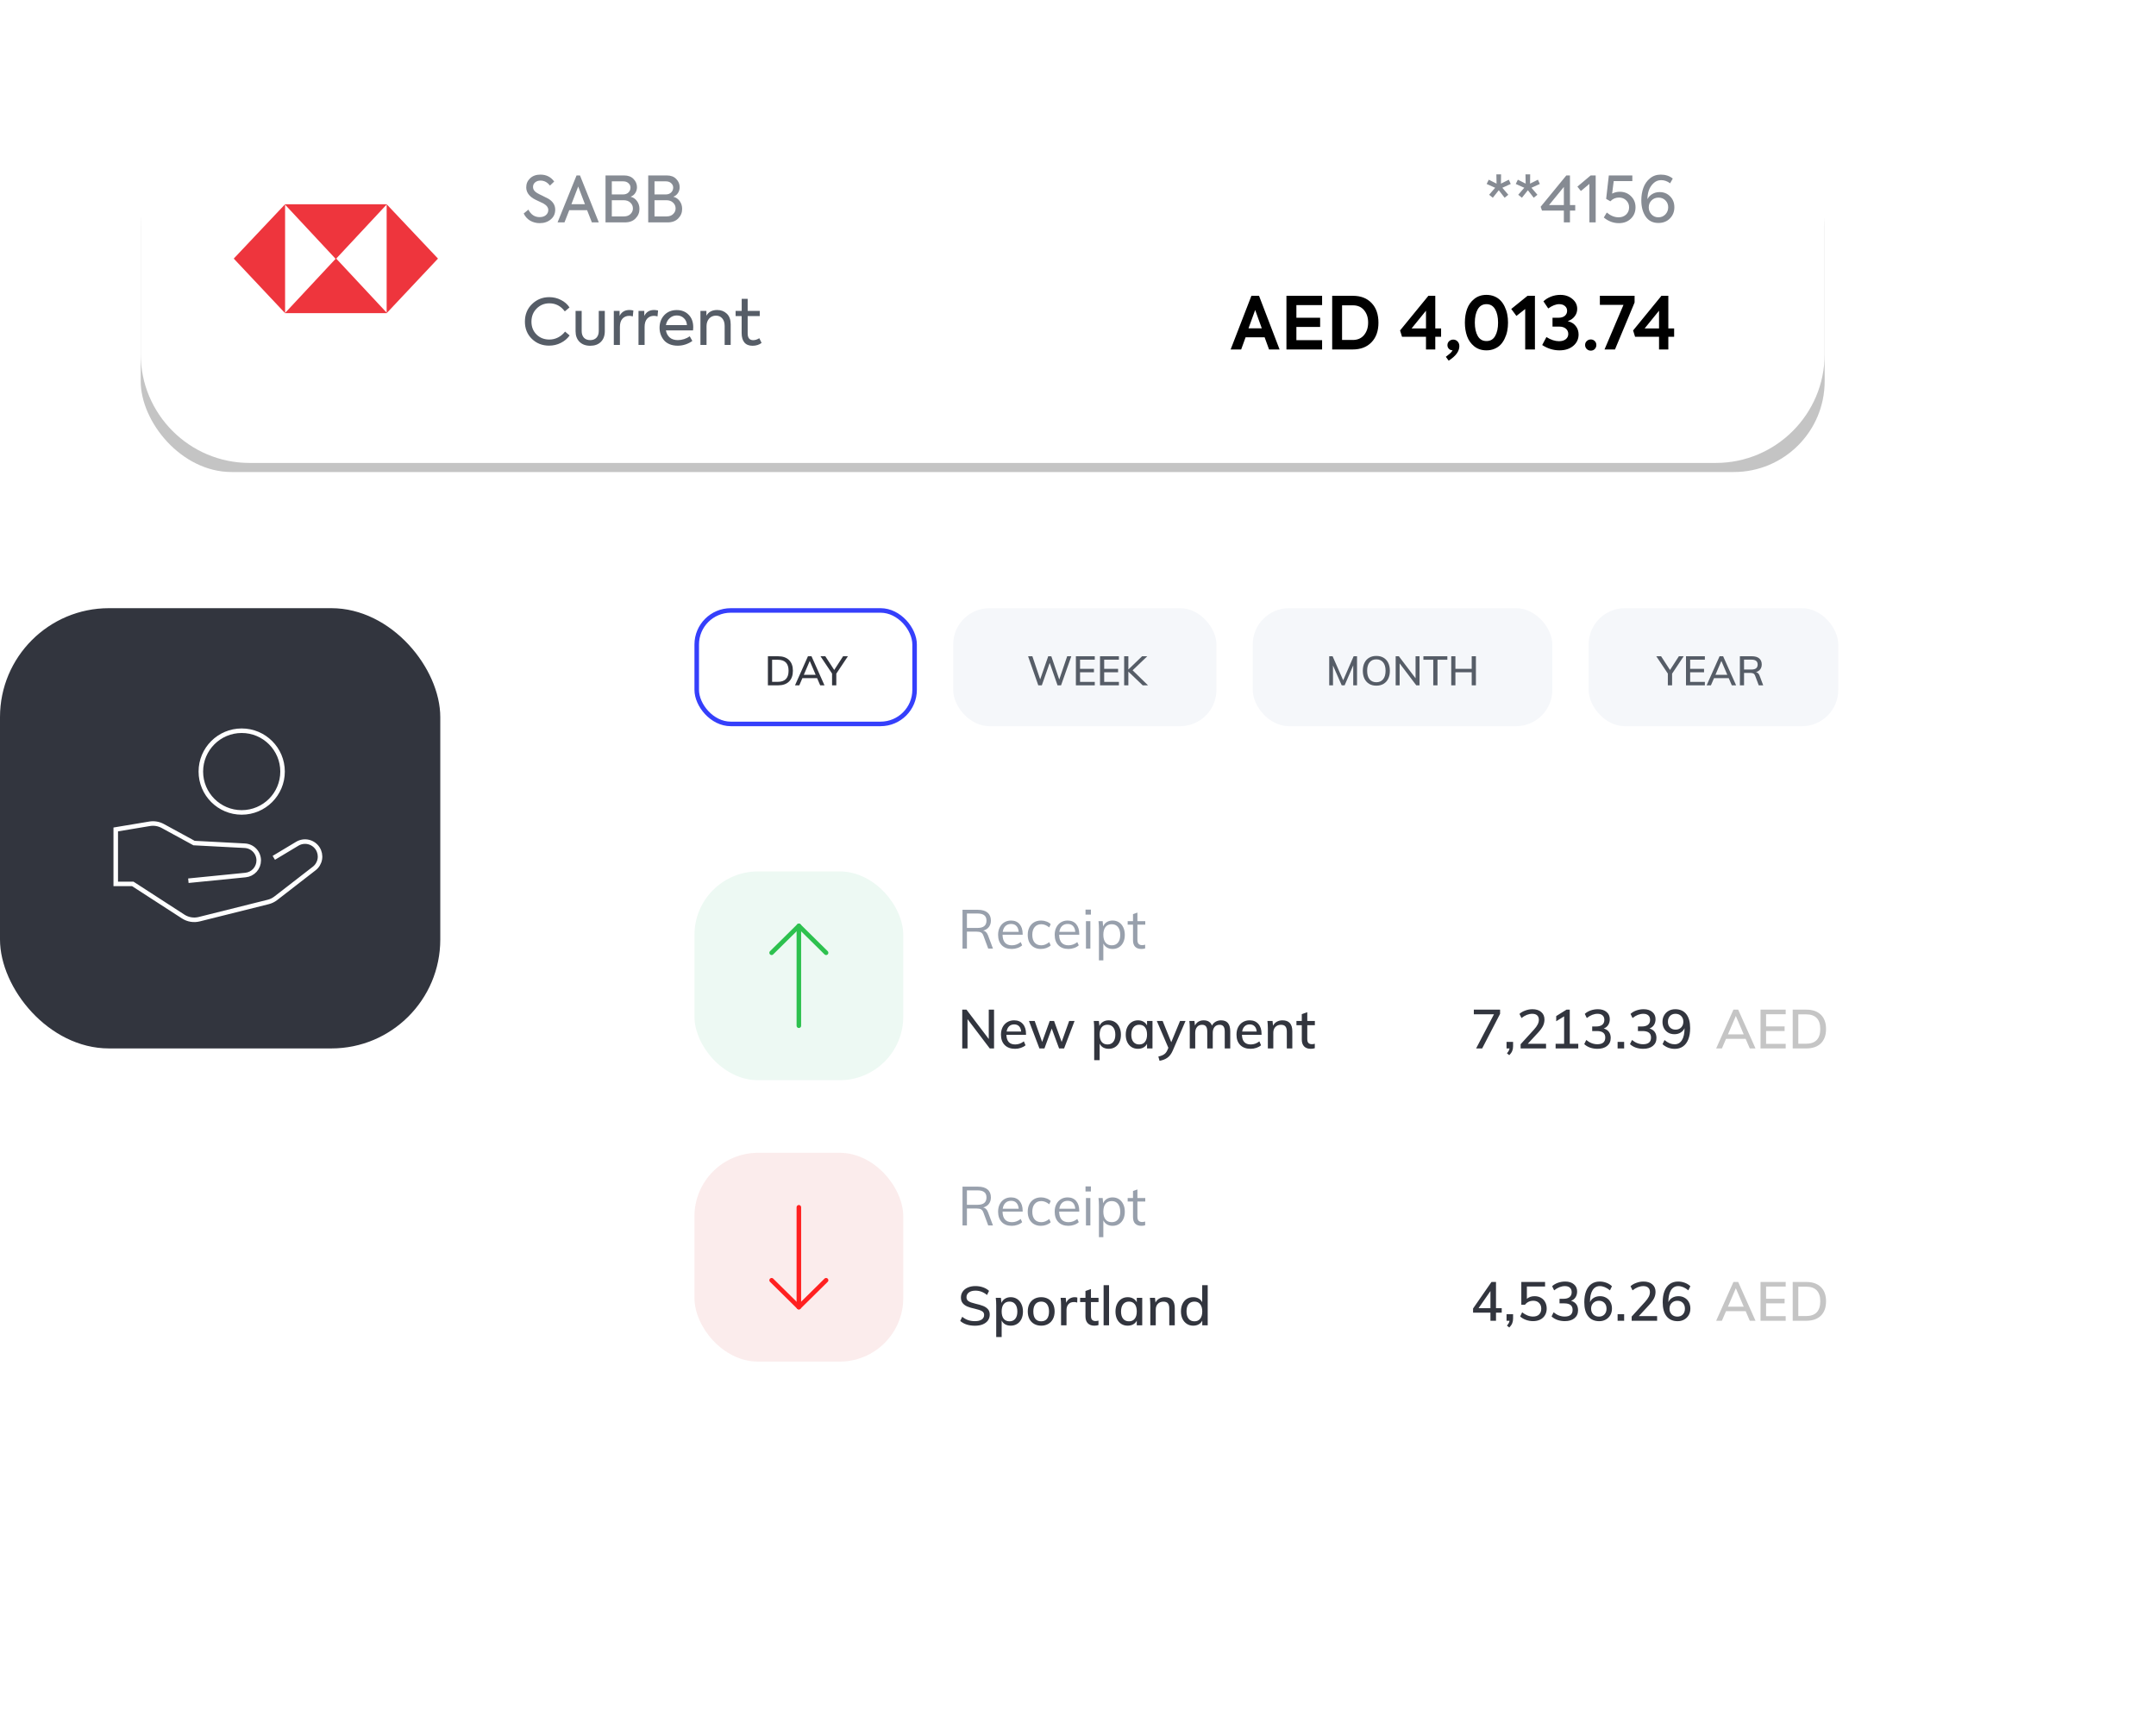<svg width="475" height="381" viewBox="0 0 475 381" fill="none" xmlns="http://www.w3.org/2000/svg">
<g filter="url(#filter0_d)">
<rect x="129" y="65" width="305" height="275" rx="20" fill="white"/>
</g>
<path d="M169.181 144.592H171.422C172.46 144.592 173.264 144.871 173.834 145.429C174.404 145.987 174.689 146.773 174.689 147.787C174.689 148.807 174.404 149.599 173.834 150.163C173.264 150.721 172.46 151 171.422 151H169.181V144.592ZM171.368 150.226C172.946 150.226 173.735 149.413 173.735 147.787C173.735 146.173 172.946 145.366 171.368 145.366H170.108V150.226H171.368ZM180.02 149.416H176.78L176.096 151H175.151L178.004 144.592H178.787L181.649 151H180.704L180.02 149.416ZM179.705 148.678L178.4 145.627L177.095 148.678H179.705ZM184.251 148.426V151H183.315V148.408L180.768 144.592H181.83L183.792 147.616L185.745 144.592H186.807L184.251 148.426Z" fill="#32353E"/>
<rect x="153.5" y="134.5" width="48" height="25" rx="7.5" stroke="#353FFB"/>
<rect x="210" y="134" width="58" height="26" rx="8" fill="#F5F7FA"/>
<path d="M236.025 144.592L233.766 151H232.992L231.264 146.05L229.527 151H228.753L226.503 144.592H227.448L229.167 149.686L230.94 144.592L231.624 144.601L233.37 149.713L235.116 144.592H236.025ZM237.035 144.592H241.193V145.348H237.953V147.364H241.013V148.12H237.953V150.244H241.193V151H237.035V144.592ZM242.352 144.592H246.51V145.348H243.27V147.364H246.33V148.12H243.27V150.244H246.51V151H242.352V144.592ZM251.755 151L248.596 147.976V151H247.669V144.592H248.596V147.508L251.62 144.592H252.763L249.532 147.688L252.925 151H251.755Z" fill="#565D67"/>
<rect x="276" y="134" width="66" height="26" rx="8" fill="#F5F7FA"/>
<path d="M298.975 144.592V151H298.138V146.599L296.239 151H295.6L293.674 146.626L293.683 151H292.846V144.592H293.593L295.924 149.884L298.228 144.592H298.975ZM303.229 151.072C302.623 151.072 302.095 150.94 301.645 150.676C301.201 150.406 300.856 150.025 300.61 149.533C300.37 149.041 300.25 148.462 300.25 147.796C300.25 147.124 300.37 146.542 300.61 146.05C300.85 145.558 301.195 145.18 301.645 144.916C302.095 144.652 302.623 144.52 303.229 144.52C303.841 144.52 304.369 144.652 304.813 144.916C305.263 145.18 305.608 145.558 305.848 146.05C306.088 146.542 306.208 147.121 306.208 147.787C306.208 148.459 306.088 149.041 305.848 149.533C305.608 150.025 305.263 150.406 304.813 150.676C304.363 150.94 303.835 151.072 303.229 151.072ZM303.229 150.316C303.871 150.316 304.369 150.097 304.723 149.659C305.083 149.221 305.263 148.597 305.263 147.787C305.263 146.983 305.083 146.365 304.723 145.933C304.369 145.495 303.871 145.276 303.229 145.276C302.587 145.276 302.089 145.495 301.735 145.933C301.381 146.365 301.204 146.983 301.204 147.787C301.204 148.597 301.381 149.221 301.735 149.659C302.095 150.097 302.593 150.316 303.229 150.316ZM312.744 144.592V151H312.033L308.361 146.158V151H307.488V144.592H308.19L311.871 149.443V144.592H312.744ZM315.768 145.366H313.599V144.592H318.873V145.366H316.704V151H315.768V145.366ZM325.167 144.592V151H324.24V148.129H320.649V151H319.731V144.592H320.649V147.364H324.24V144.592H325.167Z" fill="#565D67"/>
<rect x="350" y="134" width="55" height="26" rx="8" fill="#F5F7FA"/>
<path d="M368.388 148.426V151H367.452V148.408L364.905 144.592H365.967L367.929 147.616L369.882 144.592H370.944L368.388 148.426ZM371.45 144.592H375.608V145.348H372.368V147.364H375.428V148.12H372.368V150.244H375.608V151H371.45V144.592ZM380.865 149.416H377.625L376.941 151H375.996L378.849 144.592H379.632L382.494 151H381.549L380.865 149.416ZM380.55 148.678L379.245 145.627L377.94 148.678H380.55ZM388.463 151H387.482L386.681 148.867C386.597 148.639 386.474 148.483 386.312 148.399C386.15 148.309 385.928 148.264 385.646 148.264H384.242V151H383.324V144.592H385.961C386.663 144.592 387.2 144.748 387.572 145.06C387.95 145.372 388.139 145.819 388.139 146.401C388.139 146.821 388.028 147.178 387.806 147.472C387.584 147.766 387.269 147.973 386.861 148.093C387.233 148.159 387.503 148.423 387.671 148.885L388.463 151ZM385.853 147.517C386.321 147.517 386.669 147.427 386.897 147.247C387.125 147.061 387.239 146.785 387.239 146.419C387.239 146.053 387.125 145.783 386.897 145.609C386.675 145.429 386.327 145.339 385.853 145.339H384.242V147.517H385.853Z" fill="#565D67"/>
<rect x="153" y="192" width="46" height="46" rx="14" fill="#EDF9F3"/>
<path d="M182 209.923L176 204L170 209.923" stroke="#2DC14E" stroke-linecap="round" stroke-linejoin="round"/>
<path d="M176 226L176 204" stroke="#2DC14E" stroke-linecap="round" stroke-linejoin="round"/>
<rect x="199" y="300" width="46" height="46" rx="14" transform="rotate(-180 199 300)" fill="#FBECEC"/>
<path d="M170 282.077L176 288L182 282.077" stroke="#FF2020" stroke-linecap="round" stroke-linejoin="round"/>
<path d="M176 266L176 288" stroke="#FF2020" stroke-linecap="round" stroke-linejoin="round"/>
<path d="M218.764 209H217.72L216.664 206.156C216.536 205.804 216.356 205.568 216.124 205.448C215.9 205.328 215.58 205.268 215.164 205.268H213.028V209H212.056V200.456H215.452C216.372 200.456 217.076 200.66 217.564 201.068C218.06 201.476 218.308 202.064 218.308 202.832C218.308 203.392 218.16 203.864 217.864 204.248C217.576 204.624 217.156 204.892 216.604 205.052C216.852 205.092 217.064 205.2 217.24 205.376C217.416 205.544 217.564 205.788 217.684 206.108L218.764 209ZM215.368 204.452C216.68 204.452 217.336 203.916 217.336 202.844C217.336 202.316 217.176 201.924 216.856 201.668C216.536 201.404 216.04 201.272 215.368 201.272H213.028V204.452H215.368ZM225.308 205.952H220.88C220.888 206.72 221.064 207.3 221.408 207.692C221.76 208.084 222.268 208.28 222.932 208.28C223.636 208.28 224.284 208.044 224.876 207.572L225.2 208.28C224.936 208.528 224.596 208.724 224.18 208.868C223.772 209.012 223.352 209.084 222.92 209.084C221.976 209.084 221.236 208.808 220.7 208.256C220.164 207.696 219.896 206.932 219.896 205.964C219.896 205.348 220.016 204.804 220.256 204.332C220.496 203.852 220.832 203.48 221.264 203.216C221.696 202.952 222.188 202.82 222.74 202.82C223.54 202.82 224.168 203.084 224.624 203.612C225.08 204.132 225.308 204.852 225.308 205.772V205.952ZM222.752 203.576C222.248 203.576 221.836 203.728 221.516 204.032C221.204 204.336 221.004 204.764 220.916 205.316H224.432C224.384 204.748 224.216 204.316 223.928 204.02C223.648 203.724 223.256 203.576 222.752 203.576ZM229.316 209.084C228.732 209.084 228.22 208.956 227.78 208.7C227.348 208.444 227.012 208.084 226.772 207.62C226.54 207.148 226.424 206.6 226.424 205.976C226.424 205.352 226.544 204.804 226.784 204.332C227.024 203.852 227.364 203.48 227.804 203.216C228.252 202.952 228.772 202.82 229.364 202.82C229.772 202.82 230.164 202.892 230.54 203.036C230.924 203.172 231.24 203.364 231.488 203.612L231.164 204.332C230.86 204.092 230.564 203.916 230.276 203.804C229.996 203.692 229.708 203.636 229.412 203.636C228.796 203.636 228.312 203.844 227.96 204.26C227.608 204.668 227.432 205.24 227.432 205.976C227.432 206.704 227.604 207.272 227.948 207.68C228.3 208.08 228.788 208.28 229.412 208.28C229.708 208.28 229.996 208.224 230.276 208.112C230.564 208 230.86 207.824 231.164 207.584L231.488 208.304C231.232 208.544 230.908 208.736 230.516 208.88C230.132 209.016 229.732 209.084 229.316 209.084ZM237.777 205.952H233.349C233.357 206.72 233.533 207.3 233.877 207.692C234.229 208.084 234.737 208.28 235.401 208.28C236.105 208.28 236.753 208.044 237.345 207.572L237.669 208.28C237.405 208.528 237.065 208.724 236.649 208.868C236.241 209.012 235.821 209.084 235.389 209.084C234.445 209.084 233.705 208.808 233.169 208.256C232.633 207.696 232.365 206.932 232.365 205.964C232.365 205.348 232.485 204.804 232.725 204.332C232.965 203.852 233.301 203.48 233.733 203.216C234.165 202.952 234.657 202.82 235.209 202.82C236.009 202.82 236.637 203.084 237.093 203.612C237.549 204.132 237.777 204.852 237.777 205.772V205.952ZM235.221 203.576C234.717 203.576 234.305 203.728 233.985 204.032C233.673 204.336 233.473 204.764 233.385 205.316H236.901C236.853 204.748 236.685 204.316 236.397 204.02C236.117 203.724 235.725 203.576 235.221 203.576ZM239.252 202.964H240.224V209H239.252V202.964ZM240.344 200.408V201.512H239.156V200.408H240.344ZM245.124 202.82C245.652 202.82 246.12 202.952 246.528 203.216C246.936 203.48 247.252 203.852 247.476 204.332C247.7 204.804 247.812 205.352 247.812 205.976C247.812 206.6 247.7 207.148 247.476 207.62C247.252 208.084 246.936 208.444 246.528 208.7C246.128 208.956 245.66 209.084 245.124 209.084C244.652 209.084 244.24 208.98 243.888 208.772C243.536 208.564 243.268 208.268 243.084 207.884V211.592H242.112V204.656C242.112 204.032 242.08 203.468 242.016 202.964H242.94L243.036 204.128C243.204 203.712 243.468 203.392 243.828 203.168C244.196 202.936 244.628 202.82 245.124 202.82ZM244.944 208.28C245.536 208.28 245.992 208.08 246.312 207.68C246.64 207.28 246.804 206.712 246.804 205.976C246.804 205.24 246.64 204.668 246.312 204.26C245.984 203.844 245.528 203.636 244.944 203.636C244.344 203.636 243.884 203.836 243.564 204.236C243.244 204.636 243.084 205.208 243.084 205.952C243.084 206.696 243.244 207.272 243.564 207.68C243.884 208.08 244.344 208.28 244.944 208.28ZM250.591 203.732V207.032C250.591 207.48 250.683 207.796 250.867 207.98C251.051 208.156 251.311 208.244 251.647 208.244C251.871 208.244 252.087 208.208 252.295 208.136V208.964C252.047 209.044 251.767 209.084 251.455 209.084C250.879 209.084 250.427 208.924 250.099 208.604C249.779 208.276 249.619 207.796 249.619 207.164V203.732H248.443V202.964H249.619V201.416L250.591 201.068V202.964H252.319V203.732H250.591Z" fill="#98A0AC"/>
<path d="M219.004 222.456V231H218.056L213.16 224.544V231H211.996V222.456H212.932L217.84 228.924V222.456H219.004ZM226.048 228H221.728C221.768 229.416 222.412 230.124 223.66 230.124C224.356 230.124 224.992 229.896 225.568 229.44L225.94 230.304C225.668 230.544 225.32 230.736 224.896 230.88C224.48 231.016 224.06 231.084 223.636 231.084C222.668 231.084 221.908 230.808 221.356 230.256C220.804 229.696 220.528 228.932 220.528 227.964C220.528 227.348 220.648 226.8 220.888 226.32C221.136 225.84 221.48 225.468 221.92 225.204C222.36 224.94 222.86 224.808 223.42 224.808C224.236 224.808 224.876 225.072 225.34 225.6C225.812 226.128 226.048 226.86 226.048 227.796V228ZM223.444 225.708C222.988 225.708 222.616 225.844 222.328 226.116C222.04 226.388 221.856 226.776 221.776 227.28H224.98C224.932 226.768 224.776 226.38 224.512 226.116C224.248 225.844 223.892 225.708 223.444 225.708ZM236.741 224.952L234.437 231H233.333L231.713 226.62L230.105 231H229.001L226.697 224.952H227.957L229.601 229.572L231.269 224.952H232.229L233.897 229.572L235.553 224.952H236.741ZM244.272 224.808C244.792 224.808 245.256 224.94 245.664 225.204C246.072 225.468 246.388 225.84 246.612 226.32C246.844 226.8 246.96 227.352 246.96 227.976C246.96 228.6 246.848 229.148 246.624 229.62C246.4 230.084 246.084 230.444 245.676 230.7C245.268 230.956 244.8 231.084 244.272 231.084C243.808 231.084 243.4 230.988 243.048 230.796C242.704 230.596 242.444 230.312 242.268 229.944V233.592H241.068V226.656C241.068 226.024 241.036 225.456 240.972 224.952H242.1L242.22 226.068C242.38 225.668 242.64 225.36 243 225.144C243.36 224.92 243.784 224.808 244.272 224.808ZM243.996 230.124C244.54 230.124 244.964 229.936 245.268 229.56C245.572 229.184 245.724 228.656 245.724 227.976C245.724 227.288 245.572 226.752 245.268 226.368C244.964 225.976 244.54 225.78 243.996 225.78C243.436 225.78 243.008 225.968 242.712 226.344C242.416 226.72 242.268 227.256 242.268 227.952C242.268 228.648 242.416 229.184 242.712 229.56C243.016 229.936 243.444 230.124 243.996 230.124ZM253.912 224.952V231H252.712V229.968C252.536 230.328 252.272 230.604 251.92 230.796C251.576 230.988 251.172 231.084 250.708 231.084C250.172 231.084 249.7 230.956 249.292 230.7C248.892 230.444 248.58 230.084 248.356 229.62C248.132 229.148 248.02 228.6 248.02 227.976C248.02 227.352 248.132 226.8 248.356 226.32C248.588 225.84 248.908 225.468 249.316 225.204C249.724 224.94 250.188 224.808 250.708 224.808C251.172 224.808 251.576 224.908 251.92 225.108C252.264 225.3 252.528 225.576 252.712 225.936V224.952H253.912ZM250.996 230.124C251.54 230.124 251.96 229.936 252.256 229.56C252.56 229.176 252.712 228.64 252.712 227.952C252.712 227.256 252.56 226.72 252.256 226.344C251.96 225.968 251.536 225.78 250.984 225.78C250.44 225.78 250.012 225.976 249.7 226.368C249.396 226.752 249.244 227.288 249.244 227.976C249.244 228.656 249.396 229.184 249.7 229.56C250.012 229.936 250.444 230.124 250.996 230.124ZM261.189 224.952L258.369 231.492C258.057 232.204 257.665 232.724 257.193 233.052C256.729 233.388 256.153 233.612 255.465 233.724L255.201 232.788C255.769 232.66 256.197 232.492 256.485 232.284C256.781 232.084 257.017 231.78 257.193 231.372L257.409 230.868L254.865 224.952H256.149L258.045 229.632L259.977 224.952H261.189ZM269.026 224.808C270.37 224.808 271.042 225.616 271.042 227.232V231H269.83V227.292C269.83 226.772 269.738 226.392 269.554 226.152C269.378 225.912 269.09 225.792 268.69 225.792C268.226 225.792 267.858 225.952 267.586 226.272C267.322 226.592 267.19 227.028 267.19 227.58V231H265.978V227.292C265.978 226.772 265.886 226.392 265.702 226.152C265.526 225.912 265.238 225.792 264.838 225.792C264.374 225.792 264.006 225.952 263.734 226.272C263.462 226.592 263.326 227.028 263.326 227.58V231H262.126V226.656C262.126 226.024 262.094 225.456 262.03 224.952H263.158L263.266 225.96C263.442 225.592 263.694 225.308 264.022 225.108C264.35 224.908 264.734 224.808 265.174 224.808C266.11 224.808 266.722 225.196 267.01 225.972C267.194 225.612 267.462 225.328 267.814 225.12C268.174 224.912 268.578 224.808 269.026 224.808ZM277.939 228H273.619C273.659 229.416 274.303 230.124 275.551 230.124C276.247 230.124 276.883 229.896 277.459 229.44L277.831 230.304C277.559 230.544 277.211 230.736 276.787 230.88C276.371 231.016 275.951 231.084 275.527 231.084C274.559 231.084 273.799 230.808 273.247 230.256C272.695 229.696 272.419 228.932 272.419 227.964C272.419 227.348 272.539 226.8 272.779 226.32C273.027 225.84 273.371 225.468 273.811 225.204C274.251 224.94 274.751 224.808 275.311 224.808C276.127 224.808 276.767 225.072 277.231 225.6C277.703 226.128 277.939 226.86 277.939 227.796V228ZM275.335 225.708C274.879 225.708 274.507 225.844 274.219 226.116C273.931 226.388 273.747 226.776 273.667 227.28H276.871C276.823 226.768 276.667 226.38 276.403 226.116C276.139 225.844 275.783 225.708 275.335 225.708ZM282.545 224.808C283.993 224.808 284.717 225.616 284.717 227.232V231H283.505V227.304C283.505 226.776 283.401 226.392 283.193 226.152C282.993 225.912 282.669 225.792 282.221 225.792C281.709 225.792 281.297 225.952 280.985 226.272C280.681 226.592 280.529 227.02 280.529 227.556V231H279.329V226.656C279.329 226.024 279.297 225.456 279.233 224.952H280.361L280.469 225.996C280.661 225.612 280.937 225.32 281.297 225.12C281.665 224.912 282.081 224.808 282.545 224.808ZM288.015 225.888V228.924C288.015 229.34 288.103 229.636 288.279 229.812C288.463 229.98 288.715 230.064 289.035 230.064C289.243 230.064 289.455 230.032 289.671 229.968V230.952C289.407 231.04 289.107 231.084 288.771 231.084C288.147 231.084 287.663 230.908 287.319 230.556C286.975 230.204 286.803 229.692 286.803 229.02V225.888H285.627V224.952H286.803V223.44L288.015 223.02V224.952H289.683V225.888H288.015Z" fill="#32353E"/>
<path d="M384.592 228.888H380.272L379.36 231H378.1L381.904 222.456H382.948L386.764 231H385.504L384.592 228.888ZM384.172 227.904L382.432 223.836L380.692 227.904H384.172ZM387.871 222.456H393.415V223.464H389.095V226.152H393.175V227.16H389.095V229.992H393.415V231H387.871V222.456ZM394.961 222.456H397.949C399.333 222.456 400.405 222.828 401.165 223.572C401.925 224.316 402.305 225.364 402.305 226.716C402.305 228.076 401.925 229.132 401.165 229.884C400.405 230.628 399.333 231 397.949 231H394.961V222.456ZM397.877 229.968C399.981 229.968 401.033 228.884 401.033 226.716C401.033 224.564 399.981 223.488 397.877 223.488H396.197V229.968H397.877Z" fill="black" fill-opacity="0.23"/>
<path d="M330.492 222.456V223.38L326.544 231H325.212L329.148 223.476H324.708V222.456H330.492ZM333.355 229.56V230.544C333.355 230.92 333.291 231.26 333.163 231.564C333.035 231.876 332.819 232.184 332.515 232.488L331.999 232.068C332.335 231.7 332.527 231.344 332.575 231H331.915V229.56H333.355ZM340.618 229.98V231H335.014V230.076L337.954 226.848C338.33 226.432 338.602 226.056 338.77 225.72C338.946 225.376 339.034 225.036 339.034 224.7C339.034 224.268 338.91 223.94 338.662 223.716C338.414 223.484 338.054 223.368 337.582 223.368C336.79 223.368 335.998 223.68 335.206 224.304L334.762 223.392C335.098 223.08 335.526 222.832 336.046 222.648C336.566 222.456 337.09 222.36 337.618 222.36C338.434 222.36 339.078 222.564 339.55 222.972C340.03 223.38 340.27 223.932 340.27 224.628C340.27 225.124 340.162 225.596 339.946 226.044C339.73 226.484 339.37 226.976 338.866 227.52L336.586 229.98H340.618ZM347.717 229.98V231H342.725V229.98H344.597V223.932L342.857 225.012V223.872L345.125 222.456H345.845V229.98H347.717ZM353.329 226.608C353.825 226.752 354.205 227 354.469 227.352C354.733 227.704 354.865 228.148 354.865 228.684C354.865 229.428 354.601 230.016 354.073 230.448C353.553 230.872 352.845 231.084 351.949 231.084C351.381 231.084 350.837 230.996 350.317 230.82C349.805 230.636 349.377 230.38 349.033 230.052L349.477 229.14C350.245 229.764 351.057 230.076 351.913 230.076C353.081 230.076 353.665 229.584 353.665 228.6C353.665 228.12 353.513 227.764 353.209 227.532C352.905 227.292 352.445 227.172 351.829 227.172H350.785V226.164H351.637C352.229 226.164 352.681 226.04 352.993 225.792C353.305 225.544 353.461 225.184 353.461 224.712C353.461 224.28 353.329 223.948 353.065 223.716C352.809 223.484 352.445 223.368 351.973 223.368C351.173 223.368 350.381 223.68 349.597 224.304L349.153 223.392C349.489 223.072 349.913 222.82 350.425 222.636C350.945 222.452 351.481 222.36 352.033 222.36C352.833 222.36 353.469 222.56 353.941 222.96C354.421 223.352 354.661 223.884 354.661 224.556C354.661 225.044 354.545 225.468 354.313 225.828C354.081 226.188 353.753 226.448 353.329 226.608ZM357.824 229.56V231H356.384V229.56H357.824ZM363.407 226.608C363.903 226.752 364.283 227 364.547 227.352C364.811 227.704 364.943 228.148 364.943 228.684C364.943 229.428 364.679 230.016 364.151 230.448C363.631 230.872 362.923 231.084 362.027 231.084C361.459 231.084 360.915 230.996 360.395 230.82C359.883 230.636 359.455 230.38 359.111 230.052L359.555 229.14C360.323 229.764 361.135 230.076 361.991 230.076C363.159 230.076 363.743 229.584 363.743 228.6C363.743 228.12 363.591 227.764 363.287 227.532C362.983 227.292 362.523 227.172 361.907 227.172H360.863V226.164H361.715C362.307 226.164 362.759 226.04 363.071 225.792C363.383 225.544 363.539 225.184 363.539 224.712C363.539 224.28 363.407 223.948 363.143 223.716C362.887 223.484 362.523 223.368 362.051 223.368C361.251 223.368 360.459 223.68 359.675 224.304L359.231 223.392C359.567 223.072 359.991 222.82 360.503 222.636C361.023 222.452 361.559 222.36 362.111 222.36C362.911 222.36 363.547 222.56 364.019 222.96C364.499 223.352 364.739 223.884 364.739 224.556C364.739 225.044 364.623 225.468 364.391 225.828C364.159 226.188 363.831 226.448 363.407 226.608ZM369.078 222.36C370.134 222.36 370.946 222.72 371.514 223.44C372.082 224.16 372.366 225.192 372.366 226.536C372.366 227.488 372.23 228.308 371.958 228.996C371.694 229.676 371.306 230.196 370.794 230.556C370.29 230.916 369.686 231.096 368.982 231.096C368.478 231.096 367.99 231.008 367.518 230.832C367.046 230.648 366.634 230.392 366.282 230.064L366.714 229.152C367.114 229.48 367.494 229.72 367.854 229.872C368.222 230.016 368.586 230.088 368.946 230.088C369.642 230.088 370.178 229.784 370.554 229.176C370.938 228.56 371.13 227.688 371.13 226.56V226.524C370.954 226.94 370.666 227.268 370.266 227.508C369.874 227.748 369.422 227.868 368.91 227.868C368.398 227.868 367.942 227.756 367.542 227.532C367.142 227.3 366.83 226.98 366.606 226.572C366.382 226.156 366.27 225.68 366.27 225.144C366.27 224.608 366.39 224.132 366.63 223.716C366.87 223.292 367.202 222.96 367.626 222.72C368.058 222.48 368.542 222.36 369.078 222.36ZM369.138 226.86C369.65 226.86 370.066 226.7 370.386 226.38C370.706 226.052 370.866 225.632 370.866 225.12C370.866 224.6 370.706 224.18 370.386 223.86C370.066 223.532 369.65 223.368 369.138 223.368C368.634 223.368 368.23 223.528 367.926 223.848C367.622 224.168 367.47 224.592 367.47 225.12C367.47 225.64 367.622 226.06 367.926 226.38C368.238 226.7 368.642 226.86 369.138 226.86Z" fill="#32353E"/>
<path d="M218.764 270H217.72L216.664 267.156C216.536 266.804 216.356 266.568 216.124 266.448C215.9 266.328 215.58 266.268 215.164 266.268H213.028V270H212.056V261.456H215.452C216.372 261.456 217.076 261.66 217.564 262.068C218.06 262.476 218.308 263.064 218.308 263.832C218.308 264.392 218.16 264.864 217.864 265.248C217.576 265.624 217.156 265.892 216.604 266.052C216.852 266.092 217.064 266.2 217.24 266.376C217.416 266.544 217.564 266.788 217.684 267.108L218.764 270ZM215.368 265.452C216.68 265.452 217.336 264.916 217.336 263.844C217.336 263.316 217.176 262.924 216.856 262.668C216.536 262.404 216.04 262.272 215.368 262.272H213.028V265.452H215.368ZM225.308 266.952H220.88C220.888 267.72 221.064 268.3 221.408 268.692C221.76 269.084 222.268 269.28 222.932 269.28C223.636 269.28 224.284 269.044 224.876 268.572L225.2 269.28C224.936 269.528 224.596 269.724 224.18 269.868C223.772 270.012 223.352 270.084 222.92 270.084C221.976 270.084 221.236 269.808 220.7 269.256C220.164 268.696 219.896 267.932 219.896 266.964C219.896 266.348 220.016 265.804 220.256 265.332C220.496 264.852 220.832 264.48 221.264 264.216C221.696 263.952 222.188 263.82 222.74 263.82C223.54 263.82 224.168 264.084 224.624 264.612C225.08 265.132 225.308 265.852 225.308 266.772V266.952ZM222.752 264.576C222.248 264.576 221.836 264.728 221.516 265.032C221.204 265.336 221.004 265.764 220.916 266.316H224.432C224.384 265.748 224.216 265.316 223.928 265.02C223.648 264.724 223.256 264.576 222.752 264.576ZM229.316 270.084C228.732 270.084 228.22 269.956 227.78 269.7C227.348 269.444 227.012 269.084 226.772 268.62C226.54 268.148 226.424 267.6 226.424 266.976C226.424 266.352 226.544 265.804 226.784 265.332C227.024 264.852 227.364 264.48 227.804 264.216C228.252 263.952 228.772 263.82 229.364 263.82C229.772 263.82 230.164 263.892 230.54 264.036C230.924 264.172 231.24 264.364 231.488 264.612L231.164 265.332C230.86 265.092 230.564 264.916 230.276 264.804C229.996 264.692 229.708 264.636 229.412 264.636C228.796 264.636 228.312 264.844 227.96 265.26C227.608 265.668 227.432 266.24 227.432 266.976C227.432 267.704 227.604 268.272 227.948 268.68C228.3 269.08 228.788 269.28 229.412 269.28C229.708 269.28 229.996 269.224 230.276 269.112C230.564 269 230.86 268.824 231.164 268.584L231.488 269.304C231.232 269.544 230.908 269.736 230.516 269.88C230.132 270.016 229.732 270.084 229.316 270.084ZM237.777 266.952H233.349C233.357 267.72 233.533 268.3 233.877 268.692C234.229 269.084 234.737 269.28 235.401 269.28C236.105 269.28 236.753 269.044 237.345 268.572L237.669 269.28C237.405 269.528 237.065 269.724 236.649 269.868C236.241 270.012 235.821 270.084 235.389 270.084C234.445 270.084 233.705 269.808 233.169 269.256C232.633 268.696 232.365 267.932 232.365 266.964C232.365 266.348 232.485 265.804 232.725 265.332C232.965 264.852 233.301 264.48 233.733 264.216C234.165 263.952 234.657 263.82 235.209 263.82C236.009 263.82 236.637 264.084 237.093 264.612C237.549 265.132 237.777 265.852 237.777 266.772V266.952ZM235.221 264.576C234.717 264.576 234.305 264.728 233.985 265.032C233.673 265.336 233.473 265.764 233.385 266.316H236.901C236.853 265.748 236.685 265.316 236.397 265.02C236.117 264.724 235.725 264.576 235.221 264.576ZM239.252 263.964H240.224V270H239.252V263.964ZM240.344 261.408V262.512H239.156V261.408H240.344ZM245.124 263.82C245.652 263.82 246.12 263.952 246.528 264.216C246.936 264.48 247.252 264.852 247.476 265.332C247.7 265.804 247.812 266.352 247.812 266.976C247.812 267.6 247.7 268.148 247.476 268.62C247.252 269.084 246.936 269.444 246.528 269.7C246.128 269.956 245.66 270.084 245.124 270.084C244.652 270.084 244.24 269.98 243.888 269.772C243.536 269.564 243.268 269.268 243.084 268.884V272.592H242.112V265.656C242.112 265.032 242.08 264.468 242.016 263.964H242.94L243.036 265.128C243.204 264.712 243.468 264.392 243.828 264.168C244.196 263.936 244.628 263.82 245.124 263.82ZM244.944 269.28C245.536 269.28 245.992 269.08 246.312 268.68C246.64 268.28 246.804 267.712 246.804 266.976C246.804 266.24 246.64 265.668 246.312 265.26C245.984 264.844 245.528 264.636 244.944 264.636C244.344 264.636 243.884 264.836 243.564 265.236C243.244 265.636 243.084 266.208 243.084 266.952C243.084 267.696 243.244 268.272 243.564 268.68C243.884 269.08 244.344 269.28 244.944 269.28ZM250.591 264.732V268.032C250.591 268.48 250.683 268.796 250.867 268.98C251.051 269.156 251.311 269.244 251.647 269.244C251.871 269.244 252.087 269.208 252.295 269.136V269.964C252.047 270.044 251.767 270.084 251.455 270.084C250.879 270.084 250.427 269.924 250.099 269.604C249.779 269.276 249.619 268.796 249.619 268.164V264.732H248.443V263.964H249.619V262.416L250.591 262.068V263.964H252.319V264.732H250.591Z" fill="#98A0AC"/>
<path d="M214.792 292.096C214.128 292.096 213.52 292.008 212.968 291.832C212.424 291.656 211.952 291.392 211.552 291.04L211.996 290.128C212.412 290.464 212.844 290.708 213.292 290.86C213.74 291.012 214.244 291.088 214.804 291.088C215.444 291.088 215.94 290.968 216.292 290.728C216.644 290.488 216.82 290.148 216.82 289.708C216.82 289.34 216.656 289.064 216.328 288.88C216 288.688 215.48 288.512 214.768 288.352C214.088 288.208 213.532 288.044 213.1 287.86C212.668 287.668 212.328 287.416 212.08 287.104C211.832 286.784 211.708 286.376 211.708 285.88C211.708 285.384 211.84 284.948 212.104 284.572C212.368 284.188 212.74 283.892 213.22 283.684C213.708 283.468 214.268 283.36 214.9 283.36C215.5 283.36 216.06 283.452 216.58 283.636C217.108 283.82 217.548 284.08 217.9 284.416L217.456 285.328C217.064 285 216.66 284.76 216.244 284.608C215.828 284.448 215.384 284.368 214.912 284.368C214.296 284.368 213.812 284.5 213.46 284.764C213.108 285.02 212.932 285.372 212.932 285.82C212.932 286.204 213.084 286.496 213.388 286.696C213.7 286.896 214.196 287.076 214.876 287.236C215.588 287.396 216.164 287.564 216.604 287.74C217.044 287.916 217.396 288.156 217.66 288.46C217.924 288.764 218.056 289.156 218.056 289.636C218.056 290.132 217.924 290.564 217.66 290.932C217.396 291.3 217.016 291.588 216.52 291.796C216.032 291.996 215.456 292.096 214.792 292.096ZM222.686 285.808C223.206 285.808 223.67 285.94 224.078 286.204C224.486 286.468 224.802 286.84 225.026 287.32C225.258 287.8 225.374 288.352 225.374 288.976C225.374 289.6 225.262 290.148 225.038 290.62C224.814 291.084 224.498 291.444 224.09 291.7C223.682 291.956 223.214 292.084 222.686 292.084C222.222 292.084 221.814 291.988 221.462 291.796C221.118 291.596 220.858 291.312 220.682 290.944V294.592H219.482V287.656C219.482 287.024 219.45 286.456 219.386 285.952H220.514L220.634 287.068C220.794 286.668 221.054 286.36 221.414 286.144C221.774 285.92 222.198 285.808 222.686 285.808ZM222.41 291.124C222.954 291.124 223.378 290.936 223.682 290.56C223.986 290.184 224.138 289.656 224.138 288.976C224.138 288.288 223.986 287.752 223.682 287.368C223.378 286.976 222.954 286.78 222.41 286.78C221.85 286.78 221.422 286.968 221.126 287.344C220.83 287.72 220.682 288.256 220.682 288.952C220.682 289.648 220.83 290.184 221.126 290.56C221.43 290.936 221.858 291.124 222.41 291.124ZM229.398 292.084C228.806 292.084 228.286 291.956 227.838 291.7C227.39 291.444 227.042 291.08 226.794 290.608C226.554 290.136 226.434 289.584 226.434 288.952C226.434 288.32 226.554 287.768 226.794 287.296C227.042 286.816 227.39 286.448 227.838 286.192C228.286 285.936 228.806 285.808 229.398 285.808C229.982 285.808 230.498 285.936 230.946 286.192C231.394 286.448 231.738 286.816 231.978 287.296C232.226 287.768 232.35 288.32 232.35 288.952C232.35 289.584 232.226 290.136 231.978 290.608C231.738 291.08 231.394 291.444 230.946 291.7C230.498 291.956 229.982 292.084 229.398 292.084ZM229.386 291.124C229.946 291.124 230.374 290.94 230.67 290.572C230.966 290.204 231.114 289.664 231.114 288.952C231.114 288.256 230.962 287.72 230.658 287.344C230.362 286.968 229.942 286.78 229.398 286.78C228.846 286.78 228.418 286.968 228.114 287.344C227.81 287.72 227.658 288.256 227.658 288.952C227.658 289.664 227.806 290.204 228.102 290.572C228.406 290.94 228.834 291.124 229.386 291.124ZM236.779 285.808C236.963 285.808 237.155 285.836 237.355 285.892L237.331 286.996C237.115 286.916 236.879 286.876 236.623 286.876C236.071 286.876 235.655 287.044 235.375 287.38C235.103 287.708 234.967 288.124 234.967 288.628V292H233.767V287.656C233.767 287.024 233.735 286.456 233.671 285.952H234.799L234.907 287.044C235.067 286.644 235.315 286.34 235.651 286.132C235.987 285.916 236.363 285.808 236.779 285.808ZM240.355 286.888V289.924C240.355 290.34 240.443 290.636 240.619 290.812C240.803 290.98 241.055 291.064 241.375 291.064C241.583 291.064 241.795 291.032 242.011 290.968V291.952C241.747 292.04 241.447 292.084 241.111 292.084C240.487 292.084 240.003 291.908 239.659 291.556C239.315 291.204 239.143 290.692 239.143 290.02V286.888H237.967V285.952H239.143V284.44L240.355 284.02V285.952H242.023V286.888H240.355ZM243.142 283.168H244.342V292H243.142V283.168ZM251.65 285.952V292H250.45V290.968C250.274 291.328 250.01 291.604 249.658 291.796C249.314 291.988 248.91 292.084 248.446 292.084C247.91 292.084 247.438 291.956 247.03 291.7C246.63 291.444 246.318 291.084 246.094 290.62C245.87 290.148 245.758 289.6 245.758 288.976C245.758 288.352 245.87 287.8 246.094 287.32C246.326 286.84 246.646 286.468 247.054 286.204C247.462 285.94 247.926 285.808 248.446 285.808C248.91 285.808 249.314 285.908 249.658 286.108C250.002 286.3 250.266 286.576 250.45 286.936V285.952H251.65ZM248.734 291.124C249.278 291.124 249.698 290.936 249.994 290.56C250.298 290.176 250.45 289.64 250.45 288.952C250.45 288.256 250.298 287.72 249.994 287.344C249.698 286.968 249.274 286.78 248.722 286.78C248.178 286.78 247.75 286.976 247.438 287.368C247.134 287.752 246.982 288.288 246.982 288.976C246.982 289.656 247.134 290.184 247.438 290.56C247.75 290.936 248.182 291.124 248.734 291.124ZM256.647 285.808C258.095 285.808 258.819 286.616 258.819 288.232V292H257.607V288.304C257.607 287.776 257.503 287.392 257.295 287.152C257.095 286.912 256.771 286.792 256.323 286.792C255.811 286.792 255.399 286.952 255.087 287.272C254.783 287.592 254.631 288.02 254.631 288.556V292H253.431V287.656C253.431 287.024 253.399 286.456 253.335 285.952H254.463L254.571 286.996C254.763 286.612 255.039 286.32 255.399 286.12C255.767 285.912 256.183 285.808 256.647 285.808ZM266.076 283.168V292H264.876V290.968C264.7 291.328 264.436 291.604 264.084 291.796C263.74 291.988 263.336 292.084 262.872 292.084C262.352 292.084 261.888 291.952 261.48 291.688C261.072 291.424 260.752 291.056 260.52 290.584C260.296 290.104 260.184 289.552 260.184 288.928C260.184 288.304 260.296 287.756 260.52 287.284C260.744 286.812 261.056 286.448 261.456 286.192C261.864 285.936 262.336 285.808 262.872 285.808C263.328 285.808 263.728 285.904 264.072 286.096C264.424 286.288 264.688 286.56 264.864 286.912V283.168H266.076ZM263.148 291.124C263.7 291.124 264.124 290.936 264.42 290.56C264.724 290.176 264.876 289.64 264.876 288.952C264.876 288.264 264.724 287.732 264.42 287.356C264.124 286.972 263.704 286.78 263.16 286.78C262.608 286.78 262.176 286.968 261.864 287.344C261.56 287.72 261.408 288.248 261.408 288.928C261.408 289.616 261.56 290.156 261.864 290.548C262.176 290.932 262.604 291.124 263.148 291.124Z" fill="#32353E"/>
<path d="M384.592 288.888H380.272L379.36 291H378.1L381.904 282.456H382.948L386.764 291H385.504L384.592 288.888ZM384.172 287.904L382.432 283.836L380.692 287.904H384.172ZM387.871 282.456H393.415V283.464H389.095V286.152H393.175V287.16H389.095V289.992H393.415V291H387.871V282.456ZM394.961 282.456H397.949C399.333 282.456 400.405 282.828 401.165 283.572C401.925 284.316 402.305 285.364 402.305 286.716C402.305 288.076 401.925 289.132 401.165 289.884C400.405 290.628 399.333 291 397.949 291H394.961V282.456ZM397.877 289.968C399.981 289.968 401.033 288.884 401.033 286.716C401.033 284.564 399.981 283.488 397.877 283.488H396.197V289.968H397.877Z" fill="black" fill-opacity="0.23"/>
<path d="M330.852 289.224H329.592V291H328.368V289.224H324.54V288.3L328.596 282.456H329.592V288.228H330.852V289.224ZM328.368 288.228V284.46L325.752 288.228H328.368ZM333.355 289.56V290.544C333.355 290.92 333.291 291.26 333.163 291.564C333.035 291.876 332.819 292.184 332.515 292.488L331.999 292.068C332.335 291.7 332.527 291.344 332.575 291H331.915V289.56H333.355ZM338.086 285.588C338.622 285.588 339.09 285.704 339.49 285.936C339.898 286.16 340.21 286.48 340.426 286.896C340.65 287.304 340.762 287.776 340.762 288.312C340.762 288.864 340.638 289.348 340.39 289.764C340.15 290.18 339.802 290.504 339.346 290.736C338.89 290.968 338.358 291.084 337.75 291.084C337.222 291.084 336.702 290.992 336.19 290.808C335.678 290.624 335.254 290.372 334.918 290.052L335.35 289.14C336.142 289.764 336.946 290.076 337.762 290.076C338.33 290.076 338.77 289.924 339.082 289.62C339.402 289.308 339.562 288.88 339.562 288.336C339.562 287.816 339.402 287.396 339.082 287.076C338.77 286.756 338.35 286.596 337.822 286.596C337.054 286.596 336.438 286.888 335.974 287.472H335.17V282.456H340.402V283.452H336.394V286.164C336.85 285.78 337.414 285.588 338.086 285.588ZM346.133 286.608C346.629 286.752 347.009 287 347.273 287.352C347.537 287.704 347.669 288.148 347.669 288.684C347.669 289.428 347.405 290.016 346.877 290.448C346.357 290.872 345.649 291.084 344.753 291.084C344.185 291.084 343.641 290.996 343.121 290.82C342.609 290.636 342.181 290.38 341.837 290.052L342.281 289.14C343.049 289.764 343.861 290.076 344.717 290.076C345.885 290.076 346.469 289.584 346.469 288.6C346.469 288.12 346.317 287.764 346.013 287.532C345.709 287.292 345.249 287.172 344.633 287.172H343.589V286.164H344.441C345.033 286.164 345.485 286.04 345.797 285.792C346.109 285.544 346.265 285.184 346.265 284.712C346.265 284.28 346.133 283.948 345.869 283.716C345.613 283.484 345.249 283.368 344.777 283.368C343.977 283.368 343.185 283.68 342.401 284.304L341.957 283.392C342.293 283.072 342.717 282.82 343.229 282.636C343.749 282.452 344.285 282.36 344.837 282.36C345.637 282.36 346.273 282.56 346.745 282.96C347.225 283.352 347.465 283.884 347.465 284.556C347.465 285.044 347.349 285.468 347.117 285.828C346.885 286.188 346.557 286.448 346.133 286.608ZM352.513 285.588C353.025 285.588 353.477 285.704 353.869 285.936C354.269 286.16 354.581 286.48 354.805 286.896C355.029 287.304 355.141 287.776 355.141 288.312C355.141 288.848 355.021 289.328 354.781 289.752C354.541 290.168 354.209 290.496 353.785 290.736C353.361 290.976 352.881 291.096 352.345 291.096C351.289 291.096 350.473 290.736 349.897 290.016C349.329 289.296 349.045 288.264 349.045 286.92C349.045 285.968 349.177 285.152 349.441 284.472C349.713 283.784 350.101 283.26 350.605 282.9C351.117 282.54 351.725 282.36 352.429 282.36C352.933 282.36 353.421 282.448 353.893 282.624C354.373 282.8 354.789 283.056 355.141 283.392L354.697 284.304C353.945 283.68 353.201 283.368 352.465 283.368C351.769 283.368 351.233 283.676 350.857 284.292C350.481 284.9 350.293 285.768 350.293 286.896V286.908C350.477 286.492 350.765 286.168 351.157 285.936C351.557 285.704 352.009 285.588 352.513 285.588ZM352.285 290.088C352.781 290.088 353.181 289.928 353.485 289.608C353.789 289.288 353.941 288.864 353.941 288.336C353.941 287.816 353.789 287.396 353.485 287.076C353.181 286.756 352.777 286.596 352.273 286.596C351.769 286.596 351.353 286.76 351.025 287.088C350.705 287.408 350.545 287.824 350.545 288.336C350.545 288.856 350.705 289.28 351.025 289.608C351.345 289.928 351.765 290.088 352.285 290.088ZM357.824 289.56V291H356.384V289.56H357.824ZM365.087 289.98V291H359.483V290.076L362.423 286.848C362.799 286.432 363.071 286.056 363.239 285.72C363.415 285.376 363.503 285.036 363.503 284.7C363.503 284.268 363.379 283.94 363.131 283.716C362.883 283.484 362.523 283.368 362.051 283.368C361.259 283.368 360.467 283.68 359.675 284.304L359.231 283.392C359.567 283.08 359.995 282.832 360.515 282.648C361.035 282.456 361.559 282.36 362.087 282.36C362.903 282.36 363.547 282.564 364.019 282.972C364.499 283.38 364.739 283.932 364.739 284.628C364.739 285.124 364.631 285.596 364.415 286.044C364.199 286.484 363.839 286.976 363.335 287.52L361.055 289.98H365.087ZM369.786 285.588C370.298 285.588 370.75 285.704 371.142 285.936C371.542 286.16 371.854 286.48 372.078 286.896C372.302 287.304 372.414 287.776 372.414 288.312C372.414 288.848 372.294 289.328 372.054 289.752C371.814 290.168 371.482 290.496 371.058 290.736C370.634 290.976 370.154 291.096 369.618 291.096C368.562 291.096 367.746 290.736 367.17 290.016C366.602 289.296 366.318 288.264 366.318 286.92C366.318 285.968 366.45 285.152 366.714 284.472C366.986 283.784 367.374 283.26 367.878 282.9C368.39 282.54 368.998 282.36 369.702 282.36C370.206 282.36 370.694 282.448 371.166 282.624C371.646 282.8 372.062 283.056 372.414 283.392L371.97 284.304C371.218 283.68 370.474 283.368 369.738 283.368C369.042 283.368 368.506 283.676 368.13 284.292C367.754 284.9 367.566 285.768 367.566 286.896V286.908C367.75 286.492 368.038 286.168 368.43 285.936C368.83 285.704 369.282 285.588 369.786 285.588ZM369.558 290.088C370.054 290.088 370.454 289.928 370.758 289.608C371.062 289.288 371.214 288.864 371.214 288.336C371.214 287.816 371.062 287.396 370.758 287.076C370.454 286.756 370.05 286.596 369.546 286.596C369.042 286.596 368.626 286.76 368.298 287.088C367.978 287.408 367.818 287.824 367.818 288.336C367.818 288.856 367.978 289.28 368.298 289.608C368.618 289.928 369.038 290.088 369.558 290.088Z" fill="#32353E"/>
<g filter="url(#filter1_d)">
<rect x="31" y="24" width="371" height="74" rx="20" fill="#C4C4C4"/>
</g>
<path d="M31 32C31 18.745 41.745 8 55 8L378 8C391.255 8 402 18.745 402 32V78C402 91.255 391.255 102 378 102L55 102C41.745 102 31 91.255 31 78L31 32Z" fill="white"/>
<path d="M118.906 49.168C118.141 49.168 117.441 48.986 116.806 48.622C116.181 48.249 115.705 47.721 115.378 47.04L116.414 46.186C116.974 47.287 117.8 47.838 118.892 47.838C119.471 47.838 119.933 47.689 120.278 47.39C120.623 47.091 120.796 46.718 120.796 46.27C120.796 45.719 120.437 45.239 119.718 44.828C119.587 44.763 119.233 44.595 118.654 44.324C118.178 44.109 117.791 43.913 117.492 43.736C116.456 43.083 115.938 42.261 115.938 41.272C115.938 40.479 116.223 39.816 116.792 39.284C117.361 38.743 118.117 38.472 119.06 38.472C120.348 38.472 121.361 38.981 122.098 39.998L121.16 40.894C120.6 40.157 119.905 39.788 119.074 39.788C118.598 39.788 118.206 39.919 117.898 40.18C117.59 40.432 117.436 40.768 117.436 41.188C117.436 41.729 117.73 42.173 118.318 42.518C118.561 42.667 118.962 42.873 119.522 43.134C120.11 43.414 120.544 43.633 120.824 43.792C121.823 44.399 122.322 45.201 122.322 46.2C122.322 47.087 121.995 47.801 121.342 48.342C120.689 48.893 119.877 49.168 118.906 49.168ZM131.924 49H130.398L129.348 46.312H125.414L124.364 49H122.838L127.024 38.654H127.78L131.924 49ZM128.872 44.996L127.388 41.09L125.89 44.996H128.872ZM138.936 43.344C139.552 43.512 140.028 43.843 140.364 44.338C140.709 44.823 140.882 45.388 140.882 46.032C140.882 46.844 140.597 47.539 140.028 48.118C139.468 48.706 138.684 49 137.676 49H133.406V38.654H137.494C138.39 38.654 139.085 38.915 139.58 39.438C140.084 39.951 140.336 40.553 140.336 41.244C140.336 41.72 140.21 42.149 139.958 42.532C139.706 42.915 139.365 43.185 138.936 43.344ZM137.312 39.956H134.792V42.84H137.27C137.764 42.84 138.161 42.695 138.46 42.406C138.758 42.107 138.908 41.748 138.908 41.328C138.908 40.945 138.758 40.623 138.46 40.362C138.17 40.091 137.788 39.956 137.312 39.956ZM134.792 47.684H137.452C138.068 47.684 138.548 47.511 138.894 47.166C139.258 46.821 139.44 46.41 139.44 45.934C139.44 45.421 139.253 44.991 138.88 44.646C138.516 44.291 138.021 44.114 137.396 44.114H134.792V47.684ZM148.342 43.344C148.958 43.512 149.434 43.843 149.77 44.338C150.115 44.823 150.288 45.388 150.288 46.032C150.288 46.844 150.003 47.539 149.434 48.118C148.874 48.706 148.09 49 147.082 49H142.812V38.654H146.9C147.796 38.654 148.491 38.915 148.986 39.438C149.49 39.951 149.742 40.553 149.742 41.244C149.742 41.72 149.616 42.149 149.364 42.532C149.112 42.915 148.771 43.185 148.342 43.344ZM146.718 39.956H144.198V42.84H146.676C147.17 42.84 147.567 42.695 147.866 42.406C148.164 42.107 148.314 41.748 148.314 41.328C148.314 40.945 148.164 40.623 147.866 40.362C147.576 40.091 147.194 39.956 146.718 39.956ZM144.198 47.684H146.858C147.474 47.684 147.954 47.511 148.3 47.166C148.664 46.821 148.846 46.41 148.846 45.934C148.846 45.421 148.659 44.991 148.286 44.646C147.922 44.291 147.427 44.114 146.802 44.114H144.198V47.684Z" fill="#868B93"/>
<path d="M120.964 76.154C119.471 76.154 118.211 75.659 117.184 74.67C116.157 73.671 115.644 72.402 115.644 70.862C115.644 69.294 116.167 68.006 117.212 66.998C118.257 65.981 119.522 65.472 121.006 65.472C121.949 65.472 122.817 65.682 123.61 66.102C124.403 66.503 125.024 67.049 125.472 67.74L124.436 68.608C123.559 67.423 122.425 66.83 121.034 66.83C119.933 66.83 118.999 67.213 118.234 67.978C117.469 68.743 117.086 69.709 117.086 70.876C117.086 72.015 117.459 72.957 118.206 73.704C118.953 74.441 119.891 74.81 121.02 74.81C121.711 74.81 122.355 74.656 122.952 74.348C123.549 74.04 124.063 73.611 124.492 73.06L125.5 73.914C125.005 74.605 124.357 75.151 123.554 75.552C122.761 75.953 121.897 76.154 120.964 76.154ZM130.027 76.182C129.047 76.182 128.263 75.893 127.675 75.314C127.096 74.735 126.807 73.956 126.807 72.976V68.496H128.151V72.934C128.151 73.55 128.314 74.04 128.641 74.404C128.977 74.759 129.439 74.936 130.027 74.936C130.615 74.936 131.077 74.759 131.413 74.404C131.749 74.04 131.917 73.55 131.917 72.934V68.496H133.247V72.976C133.247 73.975 132.958 74.759 132.379 75.328C131.81 75.897 131.026 76.182 130.027 76.182ZM136.575 76H135.231V68.496H136.505V69.602C136.944 68.734 137.663 68.3 138.661 68.3C138.932 68.3 139.226 68.337 139.543 68.412L139.417 69.714C139.147 69.63 138.885 69.588 138.633 69.588C138.017 69.588 137.518 69.798 137.135 70.218C136.762 70.638 136.575 71.24 136.575 72.024V76ZM142.017 76H140.673V68.496H141.947V69.602C142.385 68.734 143.104 68.3 144.103 68.3C144.373 68.3 144.667 68.337 144.985 68.412L144.859 69.714C144.588 69.63 144.327 69.588 144.075 69.588C143.459 69.588 142.959 69.798 142.577 70.218C142.203 70.638 142.017 71.24 142.017 72.024V76ZM152.731 72.108C152.731 72.201 152.717 72.43 152.689 72.794H146.711C146.832 73.457 147.112 73.979 147.551 74.362C147.989 74.745 148.587 74.936 149.343 74.936C149.791 74.936 150.253 74.861 150.729 74.712C151.205 74.553 151.615 74.348 151.961 74.096L152.535 75.118C152.143 75.417 151.657 75.669 151.079 75.874C150.5 76.07 149.912 76.168 149.315 76.168C148.633 76.168 148.027 76.056 147.495 75.832C146.972 75.608 146.557 75.305 146.249 74.922C145.941 74.539 145.707 74.119 145.549 73.662C145.39 73.205 145.311 72.724 145.311 72.22C145.311 71.1 145.661 70.167 146.361 69.42C147.07 68.683 147.985 68.314 149.105 68.314C150.169 68.314 151.037 68.655 151.709 69.336C152.39 70.017 152.731 70.941 152.731 72.108ZM146.711 71.632H151.345C151.307 70.988 151.079 70.475 150.659 70.092C150.248 69.7 149.73 69.504 149.105 69.504C148.498 69.504 147.975 69.705 147.537 70.106C147.098 70.498 146.823 71.007 146.711 71.632ZM155.661 76H154.317V68.496H155.633V69.56C156.109 68.72 156.903 68.3 158.013 68.3C158.853 68.3 159.558 68.571 160.127 69.112C160.697 69.653 160.981 70.433 160.981 71.45V76H159.651V71.828C159.651 71.109 159.474 70.549 159.119 70.148C158.774 69.747 158.312 69.546 157.733 69.546C157.127 69.546 156.627 69.761 156.235 70.19C155.853 70.629 155.661 71.179 155.661 71.842V76ZM167.286 74.516L167.79 75.552C167.248 75.972 166.581 76.182 165.788 76.182C165.004 76.182 164.406 75.939 163.996 75.454C163.594 74.969 163.394 74.273 163.394 73.368V69.644H162.064V68.496H163.408V65.836H164.724V68.496H167.384V69.644H164.724V73.466C164.724 74.455 165.13 74.95 165.942 74.95C166.38 74.95 166.828 74.805 167.286 74.516Z" fill="#565D67"/>
<path d="M281.912 77H279.592L278.616 74.312H274.424L273.448 77H271.128L275.704 65.176H277.384L281.912 77ZM277.992 72.344L276.536 68.296L275.064 72.344H277.992ZM291.279 77H283.423V65.176H291.279V67.224H285.615V70.008H290.847V72.04H285.615V74.952H291.279V77ZM297.965 77H293.501V65.176H298.061C299.81 65.176 301.186 65.709 302.189 66.776C303.191 67.821 303.693 69.267 303.693 71.112C303.693 72.925 303.181 74.36 302.157 75.416C301.154 76.472 299.757 77 297.965 77ZM295.677 67.272V74.904H298.045C299.101 74.904 299.927 74.541 300.525 73.816C301.122 73.091 301.421 72.173 301.421 71.064C301.421 69.976 301.127 69.075 300.541 68.36C299.943 67.635 299.117 67.272 298.061 67.272H295.677ZM316.215 72.36H317.495V74.2H316.215V77H314.167V74.2H308.887L308.455 72.808L314.695 65.176H316.215V72.36ZM314.167 68.456L310.999 72.36H314.167V68.456ZM320.173 74.824C320.557 74.824 320.877 74.963 321.133 75.24C321.389 75.507 321.517 75.848 321.517 76.264C321.517 77.395 320.733 78.461 319.165 79.464L318.541 78.616L319.181 78.104C319.565 77.816 319.847 77.507 320.029 77.176H319.981C319.682 77.176 319.426 77.069 319.213 76.856C318.999 76.632 318.893 76.365 318.893 76.056C318.893 75.704 319.015 75.411 319.261 75.176C319.517 74.941 319.821 74.824 320.173 74.824ZM327.488 77.192C326.432 77.192 325.536 76.899 324.8 76.312C324.064 75.715 323.536 74.968 323.216 74.072C322.896 73.176 322.736 72.179 322.736 71.08C322.736 69.981 322.896 68.984 323.216 68.088C323.536 67.192 324.064 66.451 324.8 65.864C325.536 65.267 326.432 64.968 327.488 64.968C328.128 64.968 328.715 65.08 329.248 65.304C329.781 65.528 330.229 65.832 330.592 66.216C330.955 66.589 331.259 67.037 331.504 67.56C331.76 68.083 331.947 68.637 332.064 69.224C332.181 69.811 332.24 70.429 332.24 71.08C332.24 71.731 332.181 72.349 332.064 72.936C331.947 73.523 331.76 74.077 331.504 74.6C331.259 75.123 330.955 75.576 330.592 75.96C330.229 76.333 329.781 76.632 329.248 76.856C328.715 77.08 328.128 77.192 327.488 77.192ZM327.488 75.144C328.352 75.144 328.992 74.771 329.408 74.024C329.835 73.277 330.048 72.296 330.048 71.08C330.048 69.875 329.835 68.899 329.408 68.152C328.971 67.395 328.331 67.016 327.488 67.016C326.645 67.016 326.005 67.395 325.568 68.152C325.141 68.899 324.928 69.875 324.928 71.08C324.928 72.296 325.141 73.277 325.568 74.024C325.995 74.771 326.635 75.144 327.488 75.144ZM332.953 68.072L336.537 65.176H338.169V77H336.025V68.088L334.089 69.608L332.953 68.072ZM343.563 77.192C342.241 77.192 340.977 76.803 339.771 76.024L340.699 74.264C341.67 74.872 342.593 75.176 343.467 75.176C344.097 75.176 344.593 75.032 344.955 74.744C345.329 74.445 345.515 74.056 345.515 73.576C345.515 73.096 345.334 72.707 344.971 72.408C344.609 72.109 344.134 71.96 343.547 71.96H342.043V70.008H343.371C343.947 70.008 344.406 69.869 344.747 69.592C345.089 69.304 345.259 68.936 345.259 68.488C345.259 68.04 345.094 67.683 344.763 67.416C344.443 67.149 344.027 67.016 343.515 67.016C342.79 67.016 341.985 67.331 341.099 67.96L340.043 66.392C340.502 65.955 341.057 65.608 341.707 65.352C342.369 65.096 343.051 64.968 343.755 64.968C344.811 64.968 345.697 65.267 346.411 65.864C347.126 66.451 347.483 67.181 347.483 68.056C347.483 68.675 347.297 69.224 346.923 69.704C346.55 70.184 346.065 70.525 345.467 70.728V70.792C346.182 70.952 346.747 71.299 347.163 71.832C347.579 72.355 347.787 72.979 347.787 73.704C347.787 74.717 347.393 75.555 346.603 76.216C345.825 76.867 344.811 77.192 343.563 77.192ZM350.484 77.256C350.132 77.256 349.833 77.139 349.588 76.904C349.342 76.659 349.22 76.36 349.22 76.008C349.22 75.667 349.342 75.379 349.588 75.144C349.833 74.909 350.132 74.792 350.484 74.792C350.825 74.792 351.113 74.909 351.348 75.144C351.582 75.379 351.7 75.667 351.7 76.008C351.7 76.36 351.582 76.659 351.348 76.904C351.113 77.139 350.825 77.256 350.484 77.256ZM352.477 67.176V65.176H360.125V66.648L355.805 77H353.501L357.677 67.176H352.477ZM367.559 72.36H368.839V74.2H367.559V77H365.511V74.2H360.231L359.799 72.808L366.039 65.176H367.559V72.36ZM365.511 68.456L362.343 72.36H365.511V68.456Z" fill="black"/>
<path d="M330.206 41.916L328.89 43.568L328.078 42.91L329.408 41.37L327.532 40.53L327.994 39.592L329.716 40.46L329.674 38.416H330.71L330.682 40.46L332.418 39.592L332.838 40.53L330.99 41.37L332.306 42.91L331.494 43.568L330.206 41.916ZM336.618 41.916L335.302 43.568L334.49 42.91L335.82 41.37L333.944 40.53L334.406 39.592L336.128 40.46L336.086 38.416H337.122L337.094 40.46L338.83 39.592L339.25 40.53L337.402 41.37L338.718 42.91L337.906 43.568L336.618 41.916ZM345.885 45.178H347.047V46.396H345.885V49H344.541V46.396H339.725L339.431 45.556L345.087 38.654H345.885V45.178ZM344.541 41.188L341.279 45.178H344.541V41.188ZM347.523 41.118L350.449 38.654H351.555V49H350.169V40.516L348.293 42.084L347.523 41.118ZM356.857 42.252C357.856 42.252 358.682 42.579 359.335 43.232C359.998 43.876 360.329 44.693 360.329 45.682C360.329 46.69 359.984 47.525 359.293 48.188C358.612 48.841 357.735 49.168 356.661 49.168C355.448 49.168 354.342 48.753 353.343 47.922L354.001 46.83C354.841 47.53 355.709 47.88 356.605 47.88C357.277 47.88 357.833 47.675 358.271 47.264C358.701 46.844 358.915 46.321 358.915 45.696C358.915 45.08 358.705 44.567 358.285 44.156C357.865 43.736 357.333 43.526 356.689 43.526C355.943 43.526 355.308 43.801 354.785 44.352L353.861 43.82L354.449 38.654H359.629V39.9H355.527L355.177 42.658C355.7 42.387 356.26 42.252 356.857 42.252ZM365.359 49.126C364.146 49.126 363.217 48.659 362.573 47.726C361.929 46.783 361.607 45.589 361.607 44.142C361.607 43.143 361.756 42.229 362.055 41.398C362.354 40.558 362.834 39.863 363.497 39.312C364.16 38.752 364.958 38.472 365.891 38.472C366.936 38.472 367.818 38.761 368.537 39.34L367.949 40.39C367.342 39.923 366.684 39.69 365.975 39.69C365.312 39.69 364.743 39.923 364.267 40.39C363.791 40.847 363.45 41.384 363.245 42C363.049 42.607 362.956 43.218 362.965 43.834V43.89C363.189 43.414 363.539 43.036 364.015 42.756C364.491 42.467 365.032 42.322 365.639 42.322C366.572 42.322 367.347 42.639 367.963 43.274C368.579 43.899 368.887 44.697 368.887 45.668C368.887 46.657 368.556 47.483 367.893 48.146C367.24 48.799 366.395 49.126 365.359 49.126ZM365.373 47.88C365.98 47.88 366.488 47.67 366.899 47.25C367.319 46.811 367.529 46.284 367.529 45.668C367.529 45.061 367.324 44.553 366.913 44.142C366.512 43.741 366.008 43.54 365.401 43.54C364.785 43.54 364.272 43.745 363.861 44.156C363.45 44.567 363.245 45.075 363.245 45.682C363.245 46.289 363.45 46.811 363.861 47.25C364.262 47.67 364.766 47.88 365.373 47.88Z" fill="#868B93"/>
<path fill-rule="evenodd" clip-rule="evenodd" d="M62.808 45V56.975V69L51.499 56.975L62.808 45Z" fill="#EE353D"/>
<path fill-rule="evenodd" clip-rule="evenodd" d="M62.811 45H73.981H85.244L73.981 57.074L62.765 45.05L62.811 45Z" fill="#EE353D"/>
<path fill-rule="evenodd" clip-rule="evenodd" d="M85.186 69V56.975V45L96.495 56.975L85.186 69Z" fill="#EE353D"/>
<path fill-rule="evenodd" clip-rule="evenodd" d="M85.198 69H74.028H62.765L74.028 56.926L85.244 68.95L85.198 69Z" fill="#EE353D"/>
<rect y="134" width="97" height="97" rx="24" fill="#32353E"/>
<path d="M60.75 188.75L65.498 185.9C66.236 185.458 67.117 185.32 67.954 185.516C68.792 185.712 69.52 186.226 69.986 186.95C70.433 187.647 70.603 188.485 70.462 189.301C70.321 190.117 69.88 190.85 69.225 191.356L60.75 197.922C60.257 198.303 59.691 198.578 59.087 198.729L43.895 202.526C43.297 202.676 42.675 202.701 42.066 202.6C41.458 202.499 40.877 202.274 40.36 201.939L29.25 194.75H25.5V182.75L32.968 181.505C33.961 181.34 34.98 181.512 35.863 181.993L42.75 185.75L53.933 186.339C54.761 186.382 55.541 186.742 56.111 187.343C56.682 187.944 57 188.742 57 189.571C57.001 190.374 56.703 191.149 56.165 191.745C55.626 192.341 54.885 192.715 54.086 192.796L42 194" stroke="white" stroke-miterlimit="10" stroke-linecap="square"/>
<path d="M53.25 179C58.221 179 62.25 174.971 62.25 170C62.25 165.029 58.221 161 53.25 161C48.279 161 44.25 165.029 44.25 170C44.25 174.971 48.279 179 53.25 179Z" stroke="white" stroke-miterlimit="10" stroke-linecap="square"/>
<defs>
<filter id="filter0_d" x="88" y="24" width="387" height="357" filterUnits="userSpaceOnUse" color-interpolation-filters="sRGB">
<feFlood flood-opacity="0" result="BackgroundImageFix"/>
<feColorMatrix in="SourceAlpha" type="matrix" values="0 0 0 0 0 0 0 0 0 0 0 0 0 0 0 0 0 0 127 0"/>
<feOffset/>
<feGaussianBlur stdDeviation="20.5"/>
<feColorMatrix type="matrix" values="0 0 0 0 0 0 0 0 0 0 0 0 0 0 0 0 0 0 0.06 0"/>
<feBlend mode="normal" in2="BackgroundImageFix" result="effect1_dropShadow"/>
<feBlend mode="normal" in="SourceGraphic" in2="effect1_dropShadow" result="shape"/>
</filter>
<filter id="filter1_d" x="1" y="0" width="431" height="134" filterUnits="userSpaceOnUse" color-interpolation-filters="sRGB">
<feFlood flood-opacity="0" result="BackgroundImageFix"/>
<feColorMatrix in="SourceAlpha" type="matrix" values="0 0 0 0 0 0 0 0 0 0 0 0 0 0 0 0 0 0 127 0"/>
<feOffset dy="6"/>
<feGaussianBlur stdDeviation="15"/>
<feColorMatrix type="matrix" values="0 0 0 0 0 0 0 0 0 0.085 0 0 0 0 0.271 0 0 0 0.06 0"/>
<feBlend mode="normal" in2="BackgroundImageFix" result="effect1_dropShadow"/>
<feBlend mode="normal" in="SourceGraphic" in2="effect1_dropShadow" result="shape"/>
</filter>
</defs>
</svg>
